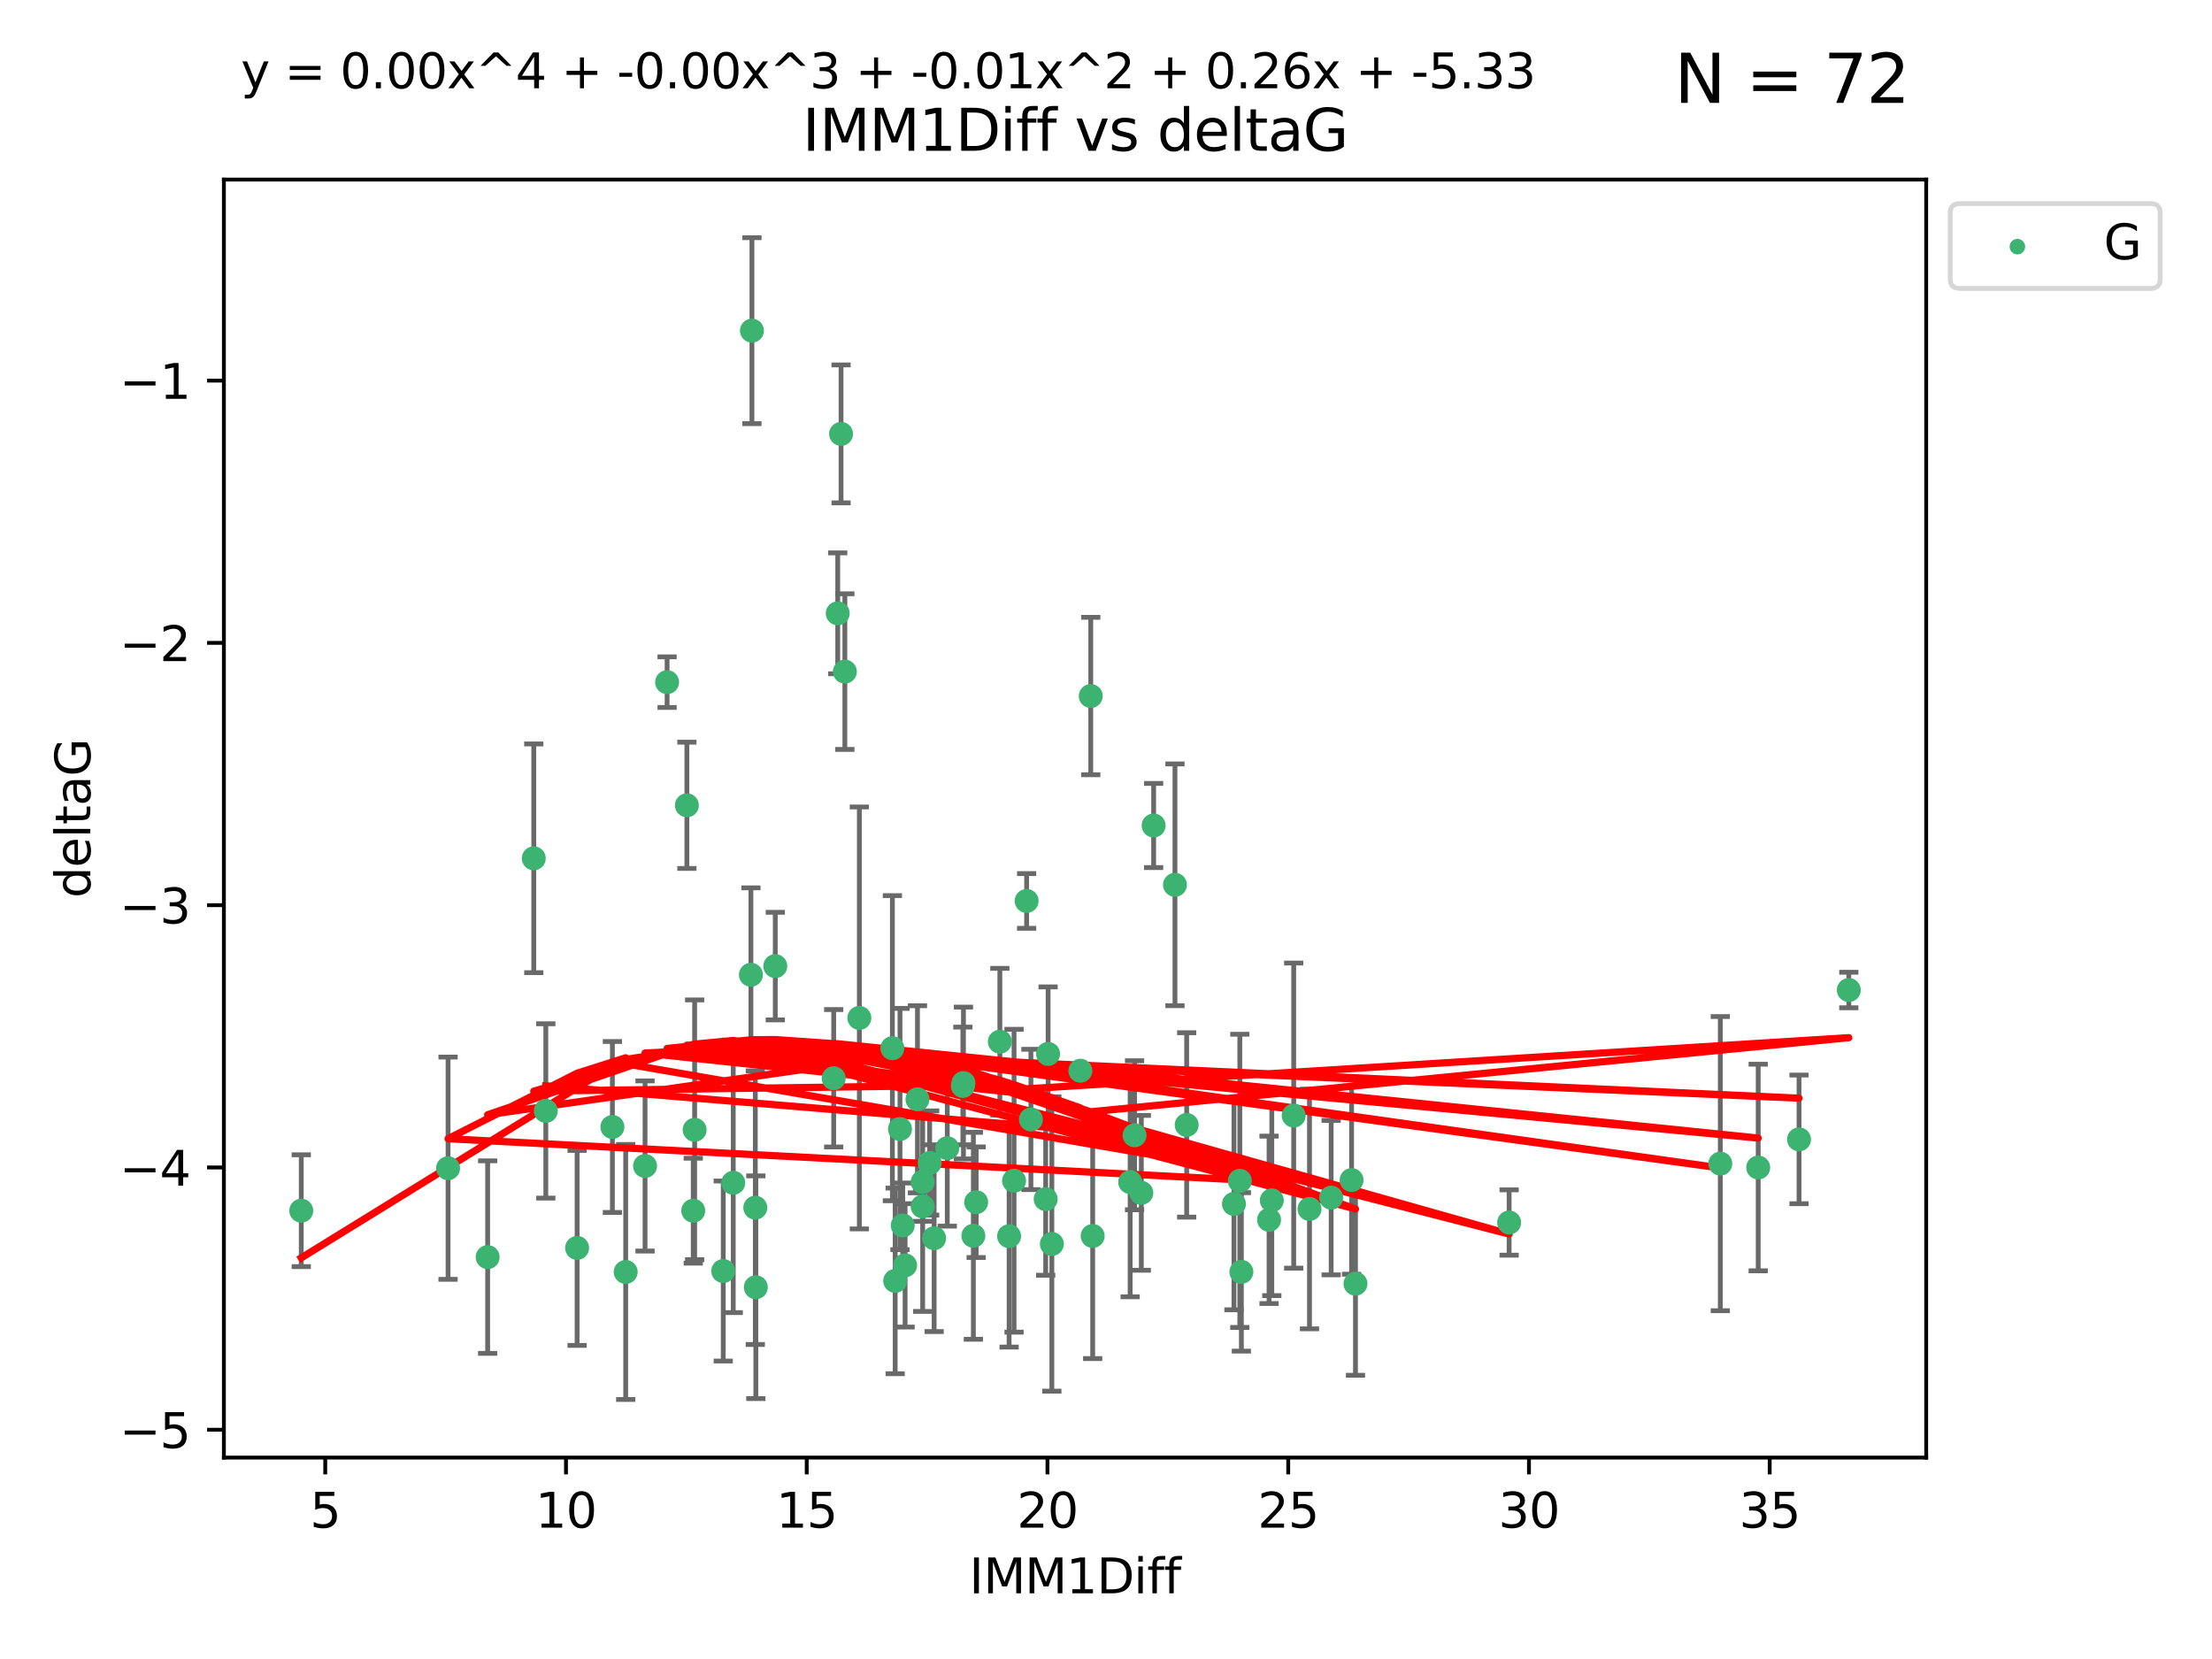 <?xml version="1.0" encoding="utf-8" standalone="no"?>
<!DOCTYPE svg PUBLIC "-//W3C//DTD SVG 1.1//EN"
  "http://www.w3.org/Graphics/SVG/1.1/DTD/svg11.dtd">
<svg xmlns:xlink="http://www.w3.org/1999/xlink" width="460.8pt" height="345.6pt" viewBox="0 0 460.8 345.6" xmlns="http://www.w3.org/2000/svg" version="1.1">
 <defs>
  <style type="text/css">*{stroke-linejoin: round; stroke-linecap: butt}</style>
 </defs>
 <g id="figure_1">
  <g id="patch_1">
   <path d="M 0 345.6 
L 460.8 345.6 
L 460.8 0 
L 0 0 
z
" style="fill: #ffffff"/>
  </g>
  <g id="axes_1">
   <g id="patch_2">
    <path d="M 46.64 303.64 
L 401.26 303.64 
L 401.26 37.411 
L 46.64 37.411 
z
" style="fill: #ffffff"/>
   </g>
   <g id="PathCollection_1">
    <defs>
     <path id="m746f08d481" d="M 0 1.118 
C 0.297 1.118 0.581 1 0.791 0.791 
C 1 0.581 1.118 0.297 1.118 0 
C 1.118 -0.297 1 -0.581 0.791 -0.791 
C 0.581 -1 0.297 -1.118 0 -1.118 
C -0.297 -1.118 -0.581 -1 -0.791 -0.791 
C -1 -0.581 -1.118 -0.297 -1.118 0 
C -1.118 0.297 -1 0.581 -0.791 0.791 
C -0.581 1 -0.297 1.118 0 1.118 
z
" style="stroke: #3cb371"/>
    </defs>
    <g clip-path="url(#pc561f21a01)">
     <use xlink:href="#m746f08d481" x="62.759" y="252.211" style="fill: #3cb371; stroke: #3cb371"/>
     <use xlink:href="#m746f08d481" x="130.343" y="264.972" style="fill: #3cb371; stroke: #3cb371"/>
     <use xlink:href="#m746f08d481" x="120.222" y="259.965" style="fill: #3cb371; stroke: #3cb371"/>
     <use xlink:href="#m746f08d481" x="93.341" y="243.357" style="fill: #3cb371; stroke: #3cb371"/>
     <use xlink:href="#m746f08d481" x="264.939" y="250.055" style="fill: #3cb371; stroke: #3cb371"/>
     <use xlink:href="#m746f08d481" x="157.344" y="251.583" style="fill: #3cb371; stroke: #3cb371"/>
     <use xlink:href="#m746f08d481" x="219.12" y="259.141" style="fill: #3cb371; stroke: #3cb371"/>
     <use xlink:href="#m746f08d481" x="144.415" y="252.211" style="fill: #3cb371; stroke: #3cb371"/>
     <use xlink:href="#m746f08d481" x="101.586" y="261.878" style="fill: #3cb371; stroke: #3cb371"/>
     <use xlink:href="#m746f08d481" x="188.548" y="263.595" style="fill: #3cb371; stroke: #3cb371"/>
     <use xlink:href="#m746f08d481" x="281.559" y="245.836" style="fill: #3cb371; stroke: #3cb371"/>
     <use xlink:href="#m746f08d481" x="150.664" y="264.776" style="fill: #3cb371; stroke: #3cb371"/>
     <use xlink:href="#m746f08d481" x="202.771" y="257.437" style="fill: #3cb371; stroke: #3cb371"/>
     <use xlink:href="#m746f08d481" x="186.482" y="266.835" style="fill: #3cb371; stroke: #3cb371"/>
     <use xlink:href="#m746f08d481" x="269.502" y="232.401" style="fill: #3cb371; stroke: #3cb371"/>
     <use xlink:href="#m746f08d481" x="236.352" y="236.494" style="fill: #3cb371; stroke: #3cb371"/>
     <use xlink:href="#m746f08d481" x="258.278" y="245.992" style="fill: #3cb371; stroke: #3cb371"/>
     <use xlink:href="#m746f08d481" x="203.353" y="250.441" style="fill: #3cb371; stroke: #3cb371"/>
     <use xlink:href="#m746f08d481" x="227.626" y="257.476" style="fill: #3cb371; stroke: #3cb371"/>
     <use xlink:href="#m746f08d481" x="277.306" y="249.492" style="fill: #3cb371; stroke: #3cb371"/>
     <use xlink:href="#m746f08d481" x="272.792" y="251.854" style="fill: #3cb371; stroke: #3cb371"/>
     <use xlink:href="#m746f08d481" x="264.367" y="254.111" style="fill: #3cb371; stroke: #3cb371"/>
     <use xlink:href="#m746f08d481" x="244.768" y="184.322" style="fill: #3cb371; stroke: #3cb371"/>
     <use xlink:href="#m746f08d481" x="187.485" y="235.195" style="fill: #3cb371; stroke: #3cb371"/>
     <use xlink:href="#m746f08d481" x="210.214" y="257.518" style="fill: #3cb371; stroke: #3cb371"/>
     <use xlink:href="#m746f08d481" x="192.209" y="246.229" style="fill: #3cb371; stroke: #3cb371"/>
     <use xlink:href="#m746f08d481" x="173.673" y="224.622" style="fill: #3cb371; stroke: #3cb371"/>
     <use xlink:href="#m746f08d481" x="188.057" y="255.28" style="fill: #3cb371; stroke: #3cb371"/>
     <use xlink:href="#m746f08d481" x="237.757" y="248.489" style="fill: #3cb371; stroke: #3cb371"/>
     <use xlink:href="#m746f08d481" x="194.597" y="257.942" style="fill: #3cb371; stroke: #3cb371"/>
     <use xlink:href="#m746f08d481" x="214.757" y="233.204" style="fill: #3cb371; stroke: #3cb371"/>
     <use xlink:href="#m746f08d481" x="138.969" y="142.106" style="fill: #3cb371; stroke: #3cb371"/>
     <use xlink:href="#m746f08d481" x="156.642" y="68.883" style="fill: #3cb371; stroke: #3cb371"/>
     <use xlink:href="#m746f08d481" x="314.378" y="254.674" style="fill: #3cb371; stroke: #3cb371"/>
     <use xlink:href="#m746f08d481" x="235.43" y="246.241" style="fill: #3cb371; stroke: #3cb371"/>
     <use xlink:href="#m746f08d481" x="282.371" y="267.416" style="fill: #3cb371; stroke: #3cb371"/>
     <use xlink:href="#m746f08d481" x="258.599" y="264.956" style="fill: #3cb371; stroke: #3cb371"/>
     <use xlink:href="#m746f08d481" x="127.574" y="234.768" style="fill: #3cb371; stroke: #3cb371"/>
     <use xlink:href="#m746f08d481" x="156.431" y="203.065" style="fill: #3cb371; stroke: #3cb371"/>
     <use xlink:href="#m746f08d481" x="161.507" y="201.259" style="fill: #3cb371; stroke: #3cb371"/>
     <use xlink:href="#m746f08d481" x="175.208" y="90.388" style="fill: #3cb371; stroke: #3cb371"/>
     <use xlink:href="#m746f08d481" x="358.37" y="242.405" style="fill: #3cb371; stroke: #3cb371"/>
     <use xlink:href="#m746f08d481" x="192.209" y="251.32" style="fill: #3cb371; stroke: #3cb371"/>
     <use xlink:href="#m746f08d481" x="197.335" y="239.192" style="fill: #3cb371; stroke: #3cb371"/>
     <use xlink:href="#m746f08d481" x="257.055" y="250.798" style="fill: #3cb371; stroke: #3cb371"/>
     <use xlink:href="#m746f08d481" x="157.455" y="268.158" style="fill: #3cb371; stroke: #3cb371"/>
     <use xlink:href="#m746f08d481" x="191.126" y="229.002" style="fill: #3cb371; stroke: #3cb371"/>
     <use xlink:href="#m746f08d481" x="374.77" y="237.354" style="fill: #3cb371; stroke: #3cb371"/>
     <use xlink:href="#m746f08d481" x="193.664" y="242.268" style="fill: #3cb371; stroke: #3cb371"/>
     <use xlink:href="#m746f08d481" x="366.264" y="243.213" style="fill: #3cb371; stroke: #3cb371"/>
     <use xlink:href="#m746f08d481" x="174.516" y="127.765" style="fill: #3cb371; stroke: #3cb371"/>
     <use xlink:href="#m746f08d481" x="134.375" y="242.893" style="fill: #3cb371; stroke: #3cb371"/>
     <use xlink:href="#m746f08d481" x="218.338" y="219.551" style="fill: #3cb371; stroke: #3cb371"/>
     <use xlink:href="#m746f08d481" x="200.585" y="226.223" style="fill: #3cb371; stroke: #3cb371"/>
     <use xlink:href="#m746f08d481" x="143.091" y="167.759" style="fill: #3cb371; stroke: #3cb371"/>
     <use xlink:href="#m746f08d481" x="179.02" y="212.053" style="fill: #3cb371; stroke: #3cb371"/>
     <use xlink:href="#m746f08d481" x="217.837" y="249.8" style="fill: #3cb371; stroke: #3cb371"/>
     <use xlink:href="#m746f08d481" x="176" y="139.907" style="fill: #3cb371; stroke: #3cb371"/>
     <use xlink:href="#m746f08d481" x="227.225" y="144.995" style="fill: #3cb371; stroke: #3cb371"/>
     <use xlink:href="#m746f08d481" x="385.141" y="206.24" style="fill: #3cb371; stroke: #3cb371"/>
     <use xlink:href="#m746f08d481" x="213.865" y="187.683" style="fill: #3cb371; stroke: #3cb371"/>
     <use xlink:href="#m746f08d481" x="247.205" y="234.344" style="fill: #3cb371; stroke: #3cb371"/>
     <use xlink:href="#m746f08d481" x="185.9" y="218.355" style="fill: #3cb371; stroke: #3cb371"/>
     <use xlink:href="#m746f08d481" x="208.288" y="217.003" style="fill: #3cb371; stroke: #3cb371"/>
     <use xlink:href="#m746f08d481" x="225.058" y="223.052" style="fill: #3cb371; stroke: #3cb371"/>
     <use xlink:href="#m746f08d481" x="211.247" y="245.969" style="fill: #3cb371; stroke: #3cb371"/>
     <use xlink:href="#m746f08d481" x="111.195" y="178.803" style="fill: #3cb371; stroke: #3cb371"/>
     <use xlink:href="#m746f08d481" x="144.706" y="235.362" style="fill: #3cb371; stroke: #3cb371"/>
     <use xlink:href="#m746f08d481" x="152.75" y="246.397" style="fill: #3cb371; stroke: #3cb371"/>
     <use xlink:href="#m746f08d481" x="200.705" y="225.616" style="fill: #3cb371; stroke: #3cb371"/>
     <use xlink:href="#m746f08d481" x="240.324" y="171.969" style="fill: #3cb371; stroke: #3cb371"/>
     <use xlink:href="#m746f08d481" x="113.703" y="231.428" style="fill: #3cb371; stroke: #3cb371"/>
    </g>
   </g>
   <g id="matplotlib.axis_1">
    <g id="xtick_1">
     <g id="line2d_1">
      <defs>
       <path id="m180a9d7363" d="M 0 0 
L 0 3.5 
" style="stroke: #000000; stroke-width: 0.8"/>
      </defs>
      <g>
       <use xlink:href="#m180a9d7363" x="67.754" y="303.64" style="stroke: #000000; stroke-width: 0.8"/>
      </g>
     </g>
     <g id="text_1">
      <!-- 5 -->
      <g transform="translate(64.573 318.238)scale(0.1 -0.1)">
       <defs>
        <path id="DejaVuSans-35" d="M 691 4666 
L 3169 4666 
L 3169 4134 
L 1269 4134 
L 1269 2991 
Q 1406 3038 1543 3061 
Q 1681 3084 1819 3084 
Q 2600 3084 3056 2656 
Q 3513 2228 3513 1497 
Q 3513 744 3044 326 
Q 2575 -91 1722 -91 
Q 1428 -91 1123 -41 
Q 819 9 494 109 
L 494 744 
Q 775 591 1075 516 
Q 1375 441 1709 441 
Q 2250 441 2565 725 
Q 2881 1009 2881 1497 
Q 2881 1984 2565 2268 
Q 2250 2553 1709 2553 
Q 1456 2553 1204 2497 
Q 953 2441 691 2322 
L 691 4666 
z
" transform="scale(0.016)"/>
       </defs>
       <use xlink:href="#DejaVuSans-35"/>
      </g>
     </g>
    </g>
    <g id="xtick_2">
     <g id="line2d_2">
      <g>
       <use xlink:href="#m180a9d7363" x="117.905" y="303.64" style="stroke: #000000; stroke-width: 0.8"/>
      </g>
     </g>
     <g id="text_2">
      <!-- 10 -->
      <g transform="translate(111.543 318.238)scale(0.1 -0.1)">
       <defs>
        <path id="DejaVuSans-31" d="M 794 531 
L 1825 531 
L 1825 4091 
L 703 3866 
L 703 4441 
L 1819 4666 
L 2450 4666 
L 2450 531 
L 3481 531 
L 3481 0 
L 794 0 
L 794 531 
z
" transform="scale(0.016)"/>
        <path id="DejaVuSans-30" d="M 2034 4250 
Q 1547 4250 1301 3770 
Q 1056 3291 1056 2328 
Q 1056 1369 1301 889 
Q 1547 409 2034 409 
Q 2525 409 2770 889 
Q 3016 1369 3016 2328 
Q 3016 3291 2770 3770 
Q 2525 4250 2034 4250 
z
M 2034 4750 
Q 2819 4750 3233 4129 
Q 3647 3509 3647 2328 
Q 3647 1150 3233 529 
Q 2819 -91 2034 -91 
Q 1250 -91 836 529 
Q 422 1150 422 2328 
Q 422 3509 836 4129 
Q 1250 4750 2034 4750 
z
" transform="scale(0.016)"/>
       </defs>
       <use xlink:href="#DejaVuSans-31"/>
       <use xlink:href="#DejaVuSans-30" x="63.623"/>
      </g>
     </g>
    </g>
    <g id="xtick_3">
     <g id="line2d_3">
      <g>
       <use xlink:href="#m180a9d7363" x="168.057" y="303.64" style="stroke: #000000; stroke-width: 0.8"/>
      </g>
     </g>
     <g id="text_3">
      <!-- 15 -->
      <g transform="translate(161.694 318.238)scale(0.1 -0.1)">
       <use xlink:href="#DejaVuSans-31"/>
       <use xlink:href="#DejaVuSans-35" x="63.623"/>
      </g>
     </g>
    </g>
    <g id="xtick_4">
     <g id="line2d_4">
      <g>
       <use xlink:href="#m180a9d7363" x="218.208" y="303.64" style="stroke: #000000; stroke-width: 0.8"/>
      </g>
     </g>
     <g id="text_4">
      <!-- 20 -->
      <g transform="translate(211.845 318.238)scale(0.1 -0.1)">
       <defs>
        <path id="DejaVuSans-32" d="M 1228 531 
L 3431 531 
L 3431 0 
L 469 0 
L 469 531 
Q 828 903 1448 1529 
Q 2069 2156 2228 2338 
Q 2531 2678 2651 2914 
Q 2772 3150 2772 3378 
Q 2772 3750 2511 3984 
Q 2250 4219 1831 4219 
Q 1534 4219 1204 4116 
Q 875 4013 500 3803 
L 500 4441 
Q 881 4594 1212 4672 
Q 1544 4750 1819 4750 
Q 2544 4750 2975 4387 
Q 3406 4025 3406 3419 
Q 3406 3131 3298 2873 
Q 3191 2616 2906 2266 
Q 2828 2175 2409 1742 
Q 1991 1309 1228 531 
z
" transform="scale(0.016)"/>
       </defs>
       <use xlink:href="#DejaVuSans-32"/>
       <use xlink:href="#DejaVuSans-30" x="63.623"/>
      </g>
     </g>
    </g>
    <g id="xtick_5">
     <g id="line2d_5">
      <g>
       <use xlink:href="#m180a9d7363" x="268.359" y="303.64" style="stroke: #000000; stroke-width: 0.8"/>
      </g>
     </g>
     <g id="text_5">
      <!-- 25 -->
      <g transform="translate(261.996 318.238)scale(0.1 -0.1)">
       <use xlink:href="#DejaVuSans-32"/>
       <use xlink:href="#DejaVuSans-35" x="63.623"/>
      </g>
     </g>
    </g>
    <g id="xtick_6">
     <g id="line2d_6">
      <g>
       <use xlink:href="#m180a9d7363" x="318.51" y="303.64" style="stroke: #000000; stroke-width: 0.8"/>
      </g>
     </g>
     <g id="text_6">
      <!-- 30 -->
      <g transform="translate(312.148 318.238)scale(0.1 -0.1)">
       <defs>
        <path id="DejaVuSans-33" d="M 2597 2516 
Q 3050 2419 3304 2112 
Q 3559 1806 3559 1356 
Q 3559 666 3084 287 
Q 2609 -91 1734 -91 
Q 1441 -91 1130 -33 
Q 819 25 488 141 
L 488 750 
Q 750 597 1062 519 
Q 1375 441 1716 441 
Q 2309 441 2620 675 
Q 2931 909 2931 1356 
Q 2931 1769 2642 2001 
Q 2353 2234 1838 2234 
L 1294 2234 
L 1294 2753 
L 1863 2753 
Q 2328 2753 2575 2939 
Q 2822 3125 2822 3475 
Q 2822 3834 2567 4026 
Q 2313 4219 1838 4219 
Q 1578 4219 1281 4162 
Q 984 4106 628 3988 
L 628 4550 
Q 988 4650 1302 4700 
Q 1616 4750 1894 4750 
Q 2613 4750 3031 4423 
Q 3450 4097 3450 3541 
Q 3450 3153 3228 2886 
Q 3006 2619 2597 2516 
z
" transform="scale(0.016)"/>
       </defs>
       <use xlink:href="#DejaVuSans-33"/>
       <use xlink:href="#DejaVuSans-30" x="63.623"/>
      </g>
     </g>
    </g>
    <g id="xtick_7">
     <g id="line2d_7">
      <g>
       <use xlink:href="#m180a9d7363" x="368.661" y="303.64" style="stroke: #000000; stroke-width: 0.8"/>
      </g>
     </g>
     <g id="text_7">
      <!-- 35 -->
      <g transform="translate(362.299 318.238)scale(0.1 -0.1)">
       <use xlink:href="#DejaVuSans-33"/>
       <use xlink:href="#DejaVuSans-35" x="63.623"/>
      </g>
     </g>
    </g>
    <g id="text_8">
     <!-- IMM1Diff -->
     <g transform="translate(201.906 331.917)scale(0.1 -0.1)">
      <defs>
       <path id="DejaVuSans-49" d="M 628 4666 
L 1259 4666 
L 1259 0 
L 628 0 
L 628 4666 
z
" transform="scale(0.016)"/>
       <path id="DejaVuSans-4d" d="M 628 4666 
L 1569 4666 
L 2759 1491 
L 3956 4666 
L 4897 4666 
L 4897 0 
L 4281 0 
L 4281 4097 
L 3078 897 
L 2444 897 
L 1241 4097 
L 1241 0 
L 628 0 
L 628 4666 
z
" transform="scale(0.016)"/>
       <path id="DejaVuSans-44" d="M 1259 4147 
L 1259 519 
L 2022 519 
Q 2988 519 3436 956 
Q 3884 1394 3884 2338 
Q 3884 3275 3436 3711 
Q 2988 4147 2022 4147 
L 1259 4147 
z
M 628 4666 
L 1925 4666 
Q 3281 4666 3915 4102 
Q 4550 3538 4550 2338 
Q 4550 1131 3912 565 
Q 3275 0 1925 0 
L 628 0 
L 628 4666 
z
" transform="scale(0.016)"/>
       <path id="DejaVuSans-69" d="M 603 3500 
L 1178 3500 
L 1178 0 
L 603 0 
L 603 3500 
z
M 603 4863 
L 1178 4863 
L 1178 4134 
L 603 4134 
L 603 4863 
z
" transform="scale(0.016)"/>
       <path id="DejaVuSans-66" d="M 2375 4863 
L 2375 4384 
L 1825 4384 
Q 1516 4384 1395 4259 
Q 1275 4134 1275 3809 
L 1275 3500 
L 2222 3500 
L 2222 3053 
L 1275 3053 
L 1275 0 
L 697 0 
L 697 3053 
L 147 3053 
L 147 3500 
L 697 3500 
L 697 3744 
Q 697 4328 969 4595 
Q 1241 4863 1831 4863 
L 2375 4863 
z
" transform="scale(0.016)"/>
      </defs>
      <use xlink:href="#DejaVuSans-49"/>
      <use xlink:href="#DejaVuSans-4d" x="29.492"/>
      <use xlink:href="#DejaVuSans-4d" x="115.771"/>
      <use xlink:href="#DejaVuSans-31" x="202.051"/>
      <use xlink:href="#DejaVuSans-44" x="265.674"/>
      <use xlink:href="#DejaVuSans-69" x="342.676"/>
      <use xlink:href="#DejaVuSans-66" x="370.459"/>
      <use xlink:href="#DejaVuSans-66" x="405.664"/>
     </g>
    </g>
   </g>
   <g id="matplotlib.axis_2">
    <g id="ytick_1">
     <g id="line2d_8">
      <defs>
       <path id="m0431913f9c" d="M 0 0 
L -3.5 0 
" style="stroke: #000000; stroke-width: 0.8"/>
      </defs>
      <g>
       <use xlink:href="#m0431913f9c" x="46.64" y="297.844" style="stroke: #000000; stroke-width: 0.8"/>
      </g>
     </g>
     <g id="text_9">
      <!-- −5 -->
      <g transform="translate(24.898 301.643)scale(0.1 -0.1)">
       <defs>
        <path id="DejaVuSans-2212" d="M 678 2272 
L 4684 2272 
L 4684 1741 
L 678 1741 
L 678 2272 
z
" transform="scale(0.016)"/>
       </defs>
       <use xlink:href="#DejaVuSans-2212"/>
       <use xlink:href="#DejaVuSans-35" x="83.789"/>
      </g>
     </g>
    </g>
    <g id="ytick_2">
     <g id="line2d_9">
      <g>
       <use xlink:href="#m0431913f9c" x="46.64" y="243.204" style="stroke: #000000; stroke-width: 0.8"/>
      </g>
     </g>
     <g id="text_10">
      <!-- −4 -->
      <g transform="translate(24.898 247.003)scale(0.1 -0.1)">
       <defs>
        <path id="DejaVuSans-34" d="M 2419 4116 
L 825 1625 
L 2419 1625 
L 2419 4116 
z
M 2253 4666 
L 3047 4666 
L 3047 1625 
L 3713 1625 
L 3713 1100 
L 3047 1100 
L 3047 0 
L 2419 0 
L 2419 1100 
L 313 1100 
L 313 1709 
L 2253 4666 
z
" transform="scale(0.016)"/>
       </defs>
       <use xlink:href="#DejaVuSans-2212"/>
       <use xlink:href="#DejaVuSans-34" x="83.789"/>
      </g>
     </g>
    </g>
    <g id="ytick_3">
     <g id="line2d_10">
      <g>
       <use xlink:href="#m0431913f9c" x="46.64" y="188.564" style="stroke: #000000; stroke-width: 0.8"/>
      </g>
     </g>
     <g id="text_11">
      <!-- −3 -->
      <g transform="translate(24.898 192.364)scale(0.1 -0.1)">
       <use xlink:href="#DejaVuSans-2212"/>
       <use xlink:href="#DejaVuSans-33" x="83.789"/>
      </g>
     </g>
    </g>
    <g id="ytick_4">
     <g id="line2d_11">
      <g>
       <use xlink:href="#m0431913f9c" x="46.64" y="133.924" style="stroke: #000000; stroke-width: 0.8"/>
      </g>
     </g>
     <g id="text_12">
      <!-- −2 -->
      <g transform="translate(24.898 137.724)scale(0.1 -0.1)">
       <use xlink:href="#DejaVuSans-2212"/>
       <use xlink:href="#DejaVuSans-32" x="83.789"/>
      </g>
     </g>
    </g>
    <g id="ytick_5">
     <g id="line2d_12">
      <g>
       <use xlink:href="#m0431913f9c" x="46.64" y="79.284" style="stroke: #000000; stroke-width: 0.8"/>
      </g>
     </g>
     <g id="text_13">
      <!-- −1 -->
      <g transform="translate(24.898 83.084)scale(0.1 -0.1)">
       <use xlink:href="#DejaVuSans-2212"/>
       <use xlink:href="#DejaVuSans-31" x="83.789"/>
      </g>
     </g>
    </g>
    <g id="text_14">
     <!-- deltaG -->
     <g transform="translate(18.818 187.064)rotate(-90)scale(0.1 -0.1)">
      <defs>
       <path id="DejaVuSans-64" d="M 2906 2969 
L 2906 4863 
L 3481 4863 
L 3481 0 
L 2906 0 
L 2906 525 
Q 2725 213 2448 61 
Q 2172 -91 1784 -91 
Q 1150 -91 751 415 
Q 353 922 353 1747 
Q 353 2572 751 3078 
Q 1150 3584 1784 3584 
Q 2172 3584 2448 3432 
Q 2725 3281 2906 2969 
z
M 947 1747 
Q 947 1113 1208 752 
Q 1469 391 1925 391 
Q 2381 391 2643 752 
Q 2906 1113 2906 1747 
Q 2906 2381 2643 2742 
Q 2381 3103 1925 3103 
Q 1469 3103 1208 2742 
Q 947 2381 947 1747 
z
" transform="scale(0.016)"/>
       <path id="DejaVuSans-65" d="M 3597 1894 
L 3597 1613 
L 953 1613 
Q 991 1019 1311 708 
Q 1631 397 2203 397 
Q 2534 397 2845 478 
Q 3156 559 3463 722 
L 3463 178 
Q 3153 47 2828 -22 
Q 2503 -91 2169 -91 
Q 1331 -91 842 396 
Q 353 884 353 1716 
Q 353 2575 817 3079 
Q 1281 3584 2069 3584 
Q 2775 3584 3186 3129 
Q 3597 2675 3597 1894 
z
M 3022 2063 
Q 3016 2534 2758 2815 
Q 2500 3097 2075 3097 
Q 1594 3097 1305 2825 
Q 1016 2553 972 2059 
L 3022 2063 
z
" transform="scale(0.016)"/>
       <path id="DejaVuSans-6c" d="M 603 4863 
L 1178 4863 
L 1178 0 
L 603 0 
L 603 4863 
z
" transform="scale(0.016)"/>
       <path id="DejaVuSans-74" d="M 1172 4494 
L 1172 3500 
L 2356 3500 
L 2356 3053 
L 1172 3053 
L 1172 1153 
Q 1172 725 1289 603 
Q 1406 481 1766 481 
L 2356 481 
L 2356 0 
L 1766 0 
Q 1100 0 847 248 
Q 594 497 594 1153 
L 594 3053 
L 172 3053 
L 172 3500 
L 594 3500 
L 594 4494 
L 1172 4494 
z
" transform="scale(0.016)"/>
       <path id="DejaVuSans-61" d="M 2194 1759 
Q 1497 1759 1228 1600 
Q 959 1441 959 1056 
Q 959 750 1161 570 
Q 1363 391 1709 391 
Q 2188 391 2477 730 
Q 2766 1069 2766 1631 
L 2766 1759 
L 2194 1759 
z
M 3341 1997 
L 3341 0 
L 2766 0 
L 2766 531 
Q 2569 213 2275 61 
Q 1981 -91 1556 -91 
Q 1019 -91 701 211 
Q 384 513 384 1019 
Q 384 1609 779 1909 
Q 1175 2209 1959 2209 
L 2766 2209 
L 2766 2266 
Q 2766 2663 2505 2880 
Q 2244 3097 1772 3097 
Q 1472 3097 1187 3025 
Q 903 2953 641 2809 
L 641 3341 
Q 956 3463 1253 3523 
Q 1550 3584 1831 3584 
Q 2591 3584 2966 3190 
Q 3341 2797 3341 1997 
z
" transform="scale(0.016)"/>
       <path id="DejaVuSans-47" d="M 3809 666 
L 3809 1919 
L 2778 1919 
L 2778 2438 
L 4434 2438 
L 4434 434 
Q 4069 175 3628 42 
Q 3188 -91 2688 -91 
Q 1594 -91 976 548 
Q 359 1188 359 2328 
Q 359 3472 976 4111 
Q 1594 4750 2688 4750 
Q 3144 4750 3555 4637 
Q 3966 4525 4313 4306 
L 4313 3634 
Q 3963 3931 3569 4081 
Q 3175 4231 2741 4231 
Q 1884 4231 1454 3753 
Q 1025 3275 1025 2328 
Q 1025 1384 1454 906 
Q 1884 428 2741 428 
Q 3075 428 3337 486 
Q 3600 544 3809 666 
z
" transform="scale(0.016)"/>
      </defs>
      <use xlink:href="#DejaVuSans-64"/>
      <use xlink:href="#DejaVuSans-65" x="63.477"/>
      <use xlink:href="#DejaVuSans-6c" x="125"/>
      <use xlink:href="#DejaVuSans-74" x="152.783"/>
      <use xlink:href="#DejaVuSans-61" x="191.992"/>
      <use xlink:href="#DejaVuSans-47" x="253.271"/>
     </g>
    </g>
   </g>
   <g id="LineCollection_1">
    <path d="M 62.759 263.861 
L 62.759 240.561 
" clip-path="url(#pc561f21a01)" style="fill: none; stroke: #696969"/>
    <path d="M 130.343 291.539 
L 130.343 238.405 
" clip-path="url(#pc561f21a01)" style="fill: none; stroke: #696969"/>
    <path d="M 120.222 280.272 
L 120.222 239.658 
" clip-path="url(#pc561f21a01)" style="fill: none; stroke: #696969"/>
    <path d="M 93.341 266.51 
L 93.341 220.204 
" clip-path="url(#pc561f21a01)" style="fill: none; stroke: #696969"/>
    <path d="M 264.939 269.901 
L 264.939 230.209 
" clip-path="url(#pc561f21a01)" style="fill: none; stroke: #696969"/>
    <path d="M 157.344 280.082 
L 157.344 223.084 
" clip-path="url(#pc561f21a01)" style="fill: none; stroke: #696969"/>
    <path d="M 219.12 289.801 
L 219.12 228.482 
" clip-path="url(#pc561f21a01)" style="fill: none; stroke: #696969"/>
    <path d="M 144.415 263.143 
L 144.415 241.28 
" clip-path="url(#pc561f21a01)" style="fill: none; stroke: #696969"/>
    <path d="M 101.586 281.932 
L 101.586 241.825 
" clip-path="url(#pc561f21a01)" style="fill: none; stroke: #696969"/>
    <path d="M 188.548 276.447 
L 188.548 250.742 
" clip-path="url(#pc561f21a01)" style="fill: none; stroke: #696969"/>
    <path d="M 281.559 265.441 
L 281.559 226.232 
" clip-path="url(#pc561f21a01)" style="fill: none; stroke: #696969"/>
    <path d="M 150.664 283.526 
L 150.664 246.025 
" clip-path="url(#pc561f21a01)" style="fill: none; stroke: #696969"/>
    <path d="M 202.771 278.993 
L 202.771 235.88 
" clip-path="url(#pc561f21a01)" style="fill: none; stroke: #696969"/>
    <path d="M 186.482 286.172 
L 186.482 247.499 
" clip-path="url(#pc561f21a01)" style="fill: none; stroke: #696969"/>
    <path d="M 269.502 264.182 
L 269.502 200.62 
" clip-path="url(#pc561f21a01)" style="fill: none; stroke: #696969"/>
    <path d="M 236.352 252.013 
L 236.352 220.976 
" clip-path="url(#pc561f21a01)" style="fill: none; stroke: #696969"/>
    <path d="M 258.278 276.528 
L 258.278 215.456 
" clip-path="url(#pc561f21a01)" style="fill: none; stroke: #696969"/>
    <path d="M 203.353 261.962 
L 203.353 238.92 
" clip-path="url(#pc561f21a01)" style="fill: none; stroke: #696969"/>
    <path d="M 227.626 283.018 
L 227.626 231.934 
" clip-path="url(#pc561f21a01)" style="fill: none; stroke: #696969"/>
    <path d="M 277.306 265.571 
L 277.306 233.414 
" clip-path="url(#pc561f21a01)" style="fill: none; stroke: #696969"/>
    <path d="M 272.792 276.82 
L 272.792 226.888 
" clip-path="url(#pc561f21a01)" style="fill: none; stroke: #696969"/>
    <path d="M 264.367 271.544 
L 264.367 236.678 
" clip-path="url(#pc561f21a01)" style="fill: none; stroke: #696969"/>
    <path d="M 244.768 209.504 
L 244.768 159.14 
" clip-path="url(#pc561f21a01)" style="fill: none; stroke: #696969"/>
    <path d="M 187.485 260.326 
L 187.485 210.065 
" clip-path="url(#pc561f21a01)" style="fill: none; stroke: #696969"/>
    <path d="M 210.214 280.619 
L 210.214 234.417 
" clip-path="url(#pc561f21a01)" style="fill: none; stroke: #696969"/>
    <path d="M 192.209 273.192 
L 192.209 219.267 
" clip-path="url(#pc561f21a01)" style="fill: none; stroke: #696969"/>
    <path d="M 173.673 238.936 
L 173.673 210.308 
" clip-path="url(#pc561f21a01)" style="fill: none; stroke: #696969"/>
    <path d="M 188.057 264.116 
L 188.057 246.445 
" clip-path="url(#pc561f21a01)" style="fill: none; stroke: #696969"/>
    <path d="M 237.757 264.615 
L 237.757 232.363 
" clip-path="url(#pc561f21a01)" style="fill: none; stroke: #696969"/>
    <path d="M 194.597 277.391 
L 194.597 238.493 
" clip-path="url(#pc561f21a01)" style="fill: none; stroke: #696969"/>
    <path d="M 214.757 247.82 
L 214.757 218.588 
" clip-path="url(#pc561f21a01)" style="fill: none; stroke: #696969"/>
    <path d="M 138.969 147.375 
L 138.969 136.837 
" clip-path="url(#pc561f21a01)" style="fill: none; stroke: #696969"/>
    <path d="M 156.642 88.254 
L 156.642 49.513 
" clip-path="url(#pc561f21a01)" style="fill: none; stroke: #696969"/>
    <path d="M 314.378 261.477 
L 314.378 247.87 
" clip-path="url(#pc561f21a01)" style="fill: none; stroke: #696969"/>
    <path d="M 235.43 270.142 
L 235.43 222.34 
" clip-path="url(#pc561f21a01)" style="fill: none; stroke: #696969"/>
    <path d="M 282.371 286.492 
L 282.371 248.339 
" clip-path="url(#pc561f21a01)" style="fill: none; stroke: #696969"/>
    <path d="M 258.599 281.463 
L 258.599 248.45 
" clip-path="url(#pc561f21a01)" style="fill: none; stroke: #696969"/>
    <path d="M 127.574 252.578 
L 127.574 216.959 
" clip-path="url(#pc561f21a01)" style="fill: none; stroke: #696969"/>
    <path d="M 156.431 221.176 
L 156.431 184.954 
" clip-path="url(#pc561f21a01)" style="fill: none; stroke: #696969"/>
    <path d="M 161.507 212.466 
L 161.507 190.051 
" clip-path="url(#pc561f21a01)" style="fill: none; stroke: #696969"/>
    <path d="M 175.208 104.757 
L 175.208 76.018 
" clip-path="url(#pc561f21a01)" style="fill: none; stroke: #696969"/>
    <path d="M 358.37 273.048 
L 358.37 211.762 
" clip-path="url(#pc561f21a01)" style="fill: none; stroke: #696969"/>
    <path d="M 192.209 254.415 
L 192.209 248.226 
" clip-path="url(#pc561f21a01)" style="fill: none; stroke: #696969"/>
    <path d="M 197.335 255.426 
L 197.335 222.957 
" clip-path="url(#pc561f21a01)" style="fill: none; stroke: #696969"/>
    <path d="M 257.055 272.857 
L 257.055 228.74 
" clip-path="url(#pc561f21a01)" style="fill: none; stroke: #696969"/>
    <path d="M 157.455 291.357 
L 157.455 244.958 
" clip-path="url(#pc561f21a01)" style="fill: none; stroke: #696969"/>
    <path d="M 191.126 248.489 
L 191.126 209.516 
" clip-path="url(#pc561f21a01)" style="fill: none; stroke: #696969"/>
    <path d="M 374.77 250.753 
L 374.77 223.954 
" clip-path="url(#pc561f21a01)" style="fill: none; stroke: #696969"/>
    <path d="M 193.664 253.121 
L 193.664 231.414 
" clip-path="url(#pc561f21a01)" style="fill: none; stroke: #696969"/>
    <path d="M 366.264 264.733 
L 366.264 221.693 
" clip-path="url(#pc561f21a01)" style="fill: none; stroke: #696969"/>
    <path d="M 174.516 140.357 
L 174.516 115.174 
" clip-path="url(#pc561f21a01)" style="fill: none; stroke: #696969"/>
    <path d="M 134.375 260.618 
L 134.375 225.168 
" clip-path="url(#pc561f21a01)" style="fill: none; stroke: #696969"/>
    <path d="M 218.338 233.511 
L 218.338 205.59 
" clip-path="url(#pc561f21a01)" style="fill: none; stroke: #696969"/>
    <path d="M 200.585 238.478 
L 200.585 213.969 
" clip-path="url(#pc561f21a01)" style="fill: none; stroke: #696969"/>
    <path d="M 143.091 180.911 
L 143.091 154.608 
" clip-path="url(#pc561f21a01)" style="fill: none; stroke: #696969"/>
    <path d="M 179.02 256.001 
L 179.02 168.105 
" clip-path="url(#pc561f21a01)" style="fill: none; stroke: #696969"/>
    <path d="M 217.837 265.656 
L 217.837 233.944 
" clip-path="url(#pc561f21a01)" style="fill: none; stroke: #696969"/>
    <path d="M 176 156.119 
L 176 123.695 
" clip-path="url(#pc561f21a01)" style="fill: none; stroke: #696969"/>
    <path d="M 227.225 161.393 
L 227.225 128.598 
" clip-path="url(#pc561f21a01)" style="fill: none; stroke: #696969"/>
    <path d="M 385.141 209.94 
L 385.141 202.541 
" clip-path="url(#pc561f21a01)" style="fill: none; stroke: #696969"/>
    <path d="M 213.865 193.382 
L 213.865 181.984 
" clip-path="url(#pc561f21a01)" style="fill: none; stroke: #696969"/>
    <path d="M 247.205 253.55 
L 247.205 215.138 
" clip-path="url(#pc561f21a01)" style="fill: none; stroke: #696969"/>
    <path d="M 185.9 250.134 
L 185.9 186.577 
" clip-path="url(#pc561f21a01)" style="fill: none; stroke: #696969"/>
    <path d="M 208.288 232.281 
L 208.288 201.724 
" clip-path="url(#pc561f21a01)" style="fill: none; stroke: #696969"/>
    <path d="M 225.058 224.416 
L 225.058 221.688 
" clip-path="url(#pc561f21a01)" style="fill: none; stroke: #696969"/>
    <path d="M 211.247 277.514 
L 211.247 214.423 
" clip-path="url(#pc561f21a01)" style="fill: none; stroke: #696969"/>
    <path d="M 111.195 202.627 
L 111.195 154.978 
" clip-path="url(#pc561f21a01)" style="fill: none; stroke: #696969"/>
    <path d="M 144.706 262.421 
L 144.706 208.303 
" clip-path="url(#pc561f21a01)" style="fill: none; stroke: #696969"/>
    <path d="M 152.75 273.437 
L 152.75 219.357 
" clip-path="url(#pc561f21a01)" style="fill: none; stroke: #696969"/>
    <path d="M 200.705 241.429 
L 200.705 209.803 
" clip-path="url(#pc561f21a01)" style="fill: none; stroke: #696969"/>
    <path d="M 240.324 180.734 
L 240.324 163.205 
" clip-path="url(#pc561f21a01)" style="fill: none; stroke: #696969"/>
    <path d="M 113.703 249.586 
L 113.703 213.27 
" clip-path="url(#pc561f21a01)" style="fill: none; stroke: #696969"/>
   </g>
   <g id="line2d_13">
    <defs>
     <path id="m521ec00e11" d="M 2 0 
L -2 -0 
" style="stroke: #696969"/>
    </defs>
    <g clip-path="url(#pc561f21a01)">
     <use xlink:href="#m521ec00e11" x="62.759" y="263.861" style="fill: #696969; stroke: #696969"/>
     <use xlink:href="#m521ec00e11" x="130.343" y="291.539" style="fill: #696969; stroke: #696969"/>
     <use xlink:href="#m521ec00e11" x="120.222" y="280.272" style="fill: #696969; stroke: #696969"/>
     <use xlink:href="#m521ec00e11" x="93.341" y="266.51" style="fill: #696969; stroke: #696969"/>
     <use xlink:href="#m521ec00e11" x="264.939" y="269.901" style="fill: #696969; stroke: #696969"/>
     <use xlink:href="#m521ec00e11" x="157.344" y="280.082" style="fill: #696969; stroke: #696969"/>
     <use xlink:href="#m521ec00e11" x="219.12" y="289.801" style="fill: #696969; stroke: #696969"/>
     <use xlink:href="#m521ec00e11" x="144.415" y="263.143" style="fill: #696969; stroke: #696969"/>
     <use xlink:href="#m521ec00e11" x="101.586" y="281.932" style="fill: #696969; stroke: #696969"/>
     <use xlink:href="#m521ec00e11" x="188.548" y="276.447" style="fill: #696969; stroke: #696969"/>
     <use xlink:href="#m521ec00e11" x="281.559" y="265.441" style="fill: #696969; stroke: #696969"/>
     <use xlink:href="#m521ec00e11" x="150.664" y="283.526" style="fill: #696969; stroke: #696969"/>
     <use xlink:href="#m521ec00e11" x="202.771" y="278.993" style="fill: #696969; stroke: #696969"/>
     <use xlink:href="#m521ec00e11" x="186.482" y="286.172" style="fill: #696969; stroke: #696969"/>
     <use xlink:href="#m521ec00e11" x="269.502" y="264.182" style="fill: #696969; stroke: #696969"/>
     <use xlink:href="#m521ec00e11" x="236.352" y="252.013" style="fill: #696969; stroke: #696969"/>
     <use xlink:href="#m521ec00e11" x="258.278" y="276.528" style="fill: #696969; stroke: #696969"/>
     <use xlink:href="#m521ec00e11" x="203.353" y="261.962" style="fill: #696969; stroke: #696969"/>
     <use xlink:href="#m521ec00e11" x="227.626" y="283.018" style="fill: #696969; stroke: #696969"/>
     <use xlink:href="#m521ec00e11" x="277.306" y="265.571" style="fill: #696969; stroke: #696969"/>
     <use xlink:href="#m521ec00e11" x="272.792" y="276.82" style="fill: #696969; stroke: #696969"/>
     <use xlink:href="#m521ec00e11" x="264.367" y="271.544" style="fill: #696969; stroke: #696969"/>
     <use xlink:href="#m521ec00e11" x="244.768" y="209.504" style="fill: #696969; stroke: #696969"/>
     <use xlink:href="#m521ec00e11" x="187.485" y="260.326" style="fill: #696969; stroke: #696969"/>
     <use xlink:href="#m521ec00e11" x="210.214" y="280.619" style="fill: #696969; stroke: #696969"/>
     <use xlink:href="#m521ec00e11" x="192.209" y="273.192" style="fill: #696969; stroke: #696969"/>
     <use xlink:href="#m521ec00e11" x="173.673" y="238.936" style="fill: #696969; stroke: #696969"/>
     <use xlink:href="#m521ec00e11" x="188.057" y="264.116" style="fill: #696969; stroke: #696969"/>
     <use xlink:href="#m521ec00e11" x="237.757" y="264.615" style="fill: #696969; stroke: #696969"/>
     <use xlink:href="#m521ec00e11" x="194.597" y="277.391" style="fill: #696969; stroke: #696969"/>
     <use xlink:href="#m521ec00e11" x="214.757" y="247.82" style="fill: #696969; stroke: #696969"/>
     <use xlink:href="#m521ec00e11" x="138.969" y="147.375" style="fill: #696969; stroke: #696969"/>
     <use xlink:href="#m521ec00e11" x="156.642" y="88.254" style="fill: #696969; stroke: #696969"/>
     <use xlink:href="#m521ec00e11" x="314.378" y="261.477" style="fill: #696969; stroke: #696969"/>
     <use xlink:href="#m521ec00e11" x="235.43" y="270.142" style="fill: #696969; stroke: #696969"/>
     <use xlink:href="#m521ec00e11" x="282.371" y="286.492" style="fill: #696969; stroke: #696969"/>
     <use xlink:href="#m521ec00e11" x="258.599" y="281.463" style="fill: #696969; stroke: #696969"/>
     <use xlink:href="#m521ec00e11" x="127.574" y="252.578" style="fill: #696969; stroke: #696969"/>
     <use xlink:href="#m521ec00e11" x="156.431" y="221.176" style="fill: #696969; stroke: #696969"/>
     <use xlink:href="#m521ec00e11" x="161.507" y="212.466" style="fill: #696969; stroke: #696969"/>
     <use xlink:href="#m521ec00e11" x="175.208" y="104.757" style="fill: #696969; stroke: #696969"/>
     <use xlink:href="#m521ec00e11" x="358.37" y="273.048" style="fill: #696969; stroke: #696969"/>
     <use xlink:href="#m521ec00e11" x="192.209" y="254.415" style="fill: #696969; stroke: #696969"/>
     <use xlink:href="#m521ec00e11" x="197.335" y="255.426" style="fill: #696969; stroke: #696969"/>
     <use xlink:href="#m521ec00e11" x="257.055" y="272.857" style="fill: #696969; stroke: #696969"/>
     <use xlink:href="#m521ec00e11" x="157.455" y="291.357" style="fill: #696969; stroke: #696969"/>
     <use xlink:href="#m521ec00e11" x="191.126" y="248.489" style="fill: #696969; stroke: #696969"/>
     <use xlink:href="#m521ec00e11" x="374.77" y="250.753" style="fill: #696969; stroke: #696969"/>
     <use xlink:href="#m521ec00e11" x="193.664" y="253.121" style="fill: #696969; stroke: #696969"/>
     <use xlink:href="#m521ec00e11" x="366.264" y="264.733" style="fill: #696969; stroke: #696969"/>
     <use xlink:href="#m521ec00e11" x="174.516" y="140.357" style="fill: #696969; stroke: #696969"/>
     <use xlink:href="#m521ec00e11" x="134.375" y="260.618" style="fill: #696969; stroke: #696969"/>
     <use xlink:href="#m521ec00e11" x="218.338" y="233.511" style="fill: #696969; stroke: #696969"/>
     <use xlink:href="#m521ec00e11" x="200.585" y="238.478" style="fill: #696969; stroke: #696969"/>
     <use xlink:href="#m521ec00e11" x="143.091" y="180.911" style="fill: #696969; stroke: #696969"/>
     <use xlink:href="#m521ec00e11" x="179.02" y="256.001" style="fill: #696969; stroke: #696969"/>
     <use xlink:href="#m521ec00e11" x="217.837" y="265.656" style="fill: #696969; stroke: #696969"/>
     <use xlink:href="#m521ec00e11" x="176" y="156.119" style="fill: #696969; stroke: #696969"/>
     <use xlink:href="#m521ec00e11" x="227.225" y="161.393" style="fill: #696969; stroke: #696969"/>
     <use xlink:href="#m521ec00e11" x="385.141" y="209.94" style="fill: #696969; stroke: #696969"/>
     <use xlink:href="#m521ec00e11" x="213.865" y="193.382" style="fill: #696969; stroke: #696969"/>
     <use xlink:href="#m521ec00e11" x="247.205" y="253.55" style="fill: #696969; stroke: #696969"/>
     <use xlink:href="#m521ec00e11" x="185.9" y="250.134" style="fill: #696969; stroke: #696969"/>
     <use xlink:href="#m521ec00e11" x="208.288" y="232.281" style="fill: #696969; stroke: #696969"/>
     <use xlink:href="#m521ec00e11" x="225.058" y="224.416" style="fill: #696969; stroke: #696969"/>
     <use xlink:href="#m521ec00e11" x="211.247" y="277.514" style="fill: #696969; stroke: #696969"/>
     <use xlink:href="#m521ec00e11" x="111.195" y="202.627" style="fill: #696969; stroke: #696969"/>
     <use xlink:href="#m521ec00e11" x="144.706" y="262.421" style="fill: #696969; stroke: #696969"/>
     <use xlink:href="#m521ec00e11" x="152.75" y="273.437" style="fill: #696969; stroke: #696969"/>
     <use xlink:href="#m521ec00e11" x="200.705" y="241.429" style="fill: #696969; stroke: #696969"/>
     <use xlink:href="#m521ec00e11" x="240.324" y="180.734" style="fill: #696969; stroke: #696969"/>
     <use xlink:href="#m521ec00e11" x="113.703" y="249.586" style="fill: #696969; stroke: #696969"/>
    </g>
   </g>
   <g id="line2d_14">
    <g clip-path="url(#pc561f21a01)">
     <use xlink:href="#m521ec00e11" x="62.759" y="240.561" style="fill: #696969; stroke: #696969"/>
     <use xlink:href="#m521ec00e11" x="130.343" y="238.405" style="fill: #696969; stroke: #696969"/>
     <use xlink:href="#m521ec00e11" x="120.222" y="239.658" style="fill: #696969; stroke: #696969"/>
     <use xlink:href="#m521ec00e11" x="93.341" y="220.204" style="fill: #696969; stroke: #696969"/>
     <use xlink:href="#m521ec00e11" x="264.939" y="230.209" style="fill: #696969; stroke: #696969"/>
     <use xlink:href="#m521ec00e11" x="157.344" y="223.084" style="fill: #696969; stroke: #696969"/>
     <use xlink:href="#m521ec00e11" x="219.12" y="228.482" style="fill: #696969; stroke: #696969"/>
     <use xlink:href="#m521ec00e11" x="144.415" y="241.28" style="fill: #696969; stroke: #696969"/>
     <use xlink:href="#m521ec00e11" x="101.586" y="241.825" style="fill: #696969; stroke: #696969"/>
     <use xlink:href="#m521ec00e11" x="188.548" y="250.742" style="fill: #696969; stroke: #696969"/>
     <use xlink:href="#m521ec00e11" x="281.559" y="226.232" style="fill: #696969; stroke: #696969"/>
     <use xlink:href="#m521ec00e11" x="150.664" y="246.025" style="fill: #696969; stroke: #696969"/>
     <use xlink:href="#m521ec00e11" x="202.771" y="235.88" style="fill: #696969; stroke: #696969"/>
     <use xlink:href="#m521ec00e11" x="186.482" y="247.499" style="fill: #696969; stroke: #696969"/>
     <use xlink:href="#m521ec00e11" x="269.502" y="200.62" style="fill: #696969; stroke: #696969"/>
     <use xlink:href="#m521ec00e11" x="236.352" y="220.976" style="fill: #696969; stroke: #696969"/>
     <use xlink:href="#m521ec00e11" x="258.278" y="215.456" style="fill: #696969; stroke: #696969"/>
     <use xlink:href="#m521ec00e11" x="203.353" y="238.92" style="fill: #696969; stroke: #696969"/>
     <use xlink:href="#m521ec00e11" x="227.626" y="231.934" style="fill: #696969; stroke: #696969"/>
     <use xlink:href="#m521ec00e11" x="277.306" y="233.414" style="fill: #696969; stroke: #696969"/>
     <use xlink:href="#m521ec00e11" x="272.792" y="226.888" style="fill: #696969; stroke: #696969"/>
     <use xlink:href="#m521ec00e11" x="264.367" y="236.678" style="fill: #696969; stroke: #696969"/>
     <use xlink:href="#m521ec00e11" x="244.768" y="159.14" style="fill: #696969; stroke: #696969"/>
     <use xlink:href="#m521ec00e11" x="187.485" y="210.065" style="fill: #696969; stroke: #696969"/>
     <use xlink:href="#m521ec00e11" x="210.214" y="234.417" style="fill: #696969; stroke: #696969"/>
     <use xlink:href="#m521ec00e11" x="192.209" y="219.267" style="fill: #696969; stroke: #696969"/>
     <use xlink:href="#m521ec00e11" x="173.673" y="210.308" style="fill: #696969; stroke: #696969"/>
     <use xlink:href="#m521ec00e11" x="188.057" y="246.445" style="fill: #696969; stroke: #696969"/>
     <use xlink:href="#m521ec00e11" x="237.757" y="232.363" style="fill: #696969; stroke: #696969"/>
     <use xlink:href="#m521ec00e11" x="194.597" y="238.493" style="fill: #696969; stroke: #696969"/>
     <use xlink:href="#m521ec00e11" x="214.757" y="218.588" style="fill: #696969; stroke: #696969"/>
     <use xlink:href="#m521ec00e11" x="138.969" y="136.837" style="fill: #696969; stroke: #696969"/>
     <use xlink:href="#m521ec00e11" x="156.642" y="49.513" style="fill: #696969; stroke: #696969"/>
     <use xlink:href="#m521ec00e11" x="314.378" y="247.87" style="fill: #696969; stroke: #696969"/>
     <use xlink:href="#m521ec00e11" x="235.43" y="222.34" style="fill: #696969; stroke: #696969"/>
     <use xlink:href="#m521ec00e11" x="282.371" y="248.339" style="fill: #696969; stroke: #696969"/>
     <use xlink:href="#m521ec00e11" x="258.599" y="248.45" style="fill: #696969; stroke: #696969"/>
     <use xlink:href="#m521ec00e11" x="127.574" y="216.959" style="fill: #696969; stroke: #696969"/>
     <use xlink:href="#m521ec00e11" x="156.431" y="184.954" style="fill: #696969; stroke: #696969"/>
     <use xlink:href="#m521ec00e11" x="161.507" y="190.051" style="fill: #696969; stroke: #696969"/>
     <use xlink:href="#m521ec00e11" x="175.208" y="76.018" style="fill: #696969; stroke: #696969"/>
     <use xlink:href="#m521ec00e11" x="358.37" y="211.762" style="fill: #696969; stroke: #696969"/>
     <use xlink:href="#m521ec00e11" x="192.209" y="248.226" style="fill: #696969; stroke: #696969"/>
     <use xlink:href="#m521ec00e11" x="197.335" y="222.957" style="fill: #696969; stroke: #696969"/>
     <use xlink:href="#m521ec00e11" x="257.055" y="228.74" style="fill: #696969; stroke: #696969"/>
     <use xlink:href="#m521ec00e11" x="157.455" y="244.958" style="fill: #696969; stroke: #696969"/>
     <use xlink:href="#m521ec00e11" x="191.126" y="209.516" style="fill: #696969; stroke: #696969"/>
     <use xlink:href="#m521ec00e11" x="374.77" y="223.954" style="fill: #696969; stroke: #696969"/>
     <use xlink:href="#m521ec00e11" x="193.664" y="231.414" style="fill: #696969; stroke: #696969"/>
     <use xlink:href="#m521ec00e11" x="366.264" y="221.693" style="fill: #696969; stroke: #696969"/>
     <use xlink:href="#m521ec00e11" x="174.516" y="115.174" style="fill: #696969; stroke: #696969"/>
     <use xlink:href="#m521ec00e11" x="134.375" y="225.168" style="fill: #696969; stroke: #696969"/>
     <use xlink:href="#m521ec00e11" x="218.338" y="205.59" style="fill: #696969; stroke: #696969"/>
     <use xlink:href="#m521ec00e11" x="200.585" y="213.969" style="fill: #696969; stroke: #696969"/>
     <use xlink:href="#m521ec00e11" x="143.091" y="154.608" style="fill: #696969; stroke: #696969"/>
     <use xlink:href="#m521ec00e11" x="179.02" y="168.105" style="fill: #696969; stroke: #696969"/>
     <use xlink:href="#m521ec00e11" x="217.837" y="233.944" style="fill: #696969; stroke: #696969"/>
     <use xlink:href="#m521ec00e11" x="176" y="123.695" style="fill: #696969; stroke: #696969"/>
     <use xlink:href="#m521ec00e11" x="227.225" y="128.598" style="fill: #696969; stroke: #696969"/>
     <use xlink:href="#m521ec00e11" x="385.141" y="202.541" style="fill: #696969; stroke: #696969"/>
     <use xlink:href="#m521ec00e11" x="213.865" y="181.984" style="fill: #696969; stroke: #696969"/>
     <use xlink:href="#m521ec00e11" x="247.205" y="215.138" style="fill: #696969; stroke: #696969"/>
     <use xlink:href="#m521ec00e11" x="185.9" y="186.577" style="fill: #696969; stroke: #696969"/>
     <use xlink:href="#m521ec00e11" x="208.288" y="201.724" style="fill: #696969; stroke: #696969"/>
     <use xlink:href="#m521ec00e11" x="225.058" y="221.688" style="fill: #696969; stroke: #696969"/>
     <use xlink:href="#m521ec00e11" x="211.247" y="214.423" style="fill: #696969; stroke: #696969"/>
     <use xlink:href="#m521ec00e11" x="111.195" y="154.978" style="fill: #696969; stroke: #696969"/>
     <use xlink:href="#m521ec00e11" x="144.706" y="208.303" style="fill: #696969; stroke: #696969"/>
     <use xlink:href="#m521ec00e11" x="152.75" y="219.357" style="fill: #696969; stroke: #696969"/>
     <use xlink:href="#m521ec00e11" x="200.705" y="209.803" style="fill: #696969; stroke: #696969"/>
     <use xlink:href="#m521ec00e11" x="240.324" y="163.205" style="fill: #696969; stroke: #696969"/>
     <use xlink:href="#m521ec00e11" x="113.703" y="213.27" style="fill: #696969; stroke: #696969"/>
    </g>
   </g>
   <g id="line2d_15">
    <path d="M 62.759 262.033 
L 130.343 220.357 
L 120.222 223.572 
L 93.341 237.218 
L 264.939 246.137 
L 157.344 216.568 
L 219.12 228.641 
L 144.415 217.546 
L 101.586 232.228 
L 188.548 219.753 
L 281.559 251.625 
L 150.664 216.888 
L 202.771 223.337 
L 186.482 219.329 
L 269.502 247.757 
L 236.352 235.107 
L 258.278 243.662 
L 203.353 223.506 
L 227.626 231.755 
L 277.306 250.34 
L 272.792 248.878 
L 264.367 245.929 
L 244.768 238.411 
L 187.485 219.532 
L 210.214 225.618 
L 192.209 220.567 
L 173.673 217.338 
L 188.057 219.65 
L 237.757 235.655 
L 194.597 221.14 
L 214.757 227.125 
L 138.969 218.411 
L 156.642 216.584 
L 314.378 257.072 
L 235.43 234.747 
L 282.371 251.859 
L 258.599 243.784 
L 127.574 221.135 
L 156.431 216.589 
L 161.507 216.561 
L 175.208 217.516 
L 358.37 243.308 
L 192.209 220.567 
L 197.335 221.836 
L 257.055 243.196 
L 157.455 216.566 
L 191.126 220.317 
L 374.77 228.767 
L 193.664 220.912 
L 366.264 237.079 
L 174.516 217.433 
L 134.375 219.358 
L 218.338 228.364 
L 200.585 222.715 
L 143.091 217.73 
L 179.02 218.032 
L 217.837 228.188 
L 176 217.615 
L 227.225 231.604 
L 385.141 216.17 
L 213.865 226.823 
L 247.205 239.369 
L 185.9 219.215 
L 208.288 225.005 
L 225.058 230.796 
L 211.247 225.954 
L 111.195 227.315 
L 144.706 217.507 
L 152.75 216.747 
L 200.705 222.749 
L 240.324 236.662 
L 113.703 226.191 
" clip-path="url(#pc561f21a01)" style="fill: none; stroke: #ff0000; stroke-width: 1.5; stroke-linecap: square"/>
   </g>
   <g id="line2d_16">
    <defs>
     <path id="mb3919d1410" d="M 0 2 
C 0.53 2 1.039 1.789 1.414 1.414 
C 1.789 1.039 2 0.53 2 0 
C 2 -0.53 1.789 -1.039 1.414 -1.414 
C 1.039 -1.789 0.53 -2 0 -2 
C -0.53 -2 -1.039 -1.789 -1.414 -1.414 
C -1.789 -1.039 -2 -0.53 -2 0 
C -2 0.53 -1.789 1.039 -1.414 1.414 
C -1.039 1.789 -0.53 2 0 2 
z
" style="stroke: #3cb371"/>
    </defs>
    <g clip-path="url(#pc561f21a01)">
     <use xlink:href="#mb3919d1410" x="62.759" y="252.211" style="fill: #3cb371; stroke: #3cb371"/>
     <use xlink:href="#mb3919d1410" x="130.343" y="264.972" style="fill: #3cb371; stroke: #3cb371"/>
     <use xlink:href="#mb3919d1410" x="120.222" y="259.965" style="fill: #3cb371; stroke: #3cb371"/>
     <use xlink:href="#mb3919d1410" x="93.341" y="243.357" style="fill: #3cb371; stroke: #3cb371"/>
     <use xlink:href="#mb3919d1410" x="264.939" y="250.055" style="fill: #3cb371; stroke: #3cb371"/>
     <use xlink:href="#mb3919d1410" x="157.344" y="251.583" style="fill: #3cb371; stroke: #3cb371"/>
     <use xlink:href="#mb3919d1410" x="219.12" y="259.141" style="fill: #3cb371; stroke: #3cb371"/>
     <use xlink:href="#mb3919d1410" x="144.415" y="252.211" style="fill: #3cb371; stroke: #3cb371"/>
     <use xlink:href="#mb3919d1410" x="101.586" y="261.878" style="fill: #3cb371; stroke: #3cb371"/>
     <use xlink:href="#mb3919d1410" x="188.548" y="263.595" style="fill: #3cb371; stroke: #3cb371"/>
     <use xlink:href="#mb3919d1410" x="281.559" y="245.836" style="fill: #3cb371; stroke: #3cb371"/>
     <use xlink:href="#mb3919d1410" x="150.664" y="264.776" style="fill: #3cb371; stroke: #3cb371"/>
     <use xlink:href="#mb3919d1410" x="202.771" y="257.437" style="fill: #3cb371; stroke: #3cb371"/>
     <use xlink:href="#mb3919d1410" x="186.482" y="266.835" style="fill: #3cb371; stroke: #3cb371"/>
     <use xlink:href="#mb3919d1410" x="269.502" y="232.401" style="fill: #3cb371; stroke: #3cb371"/>
     <use xlink:href="#mb3919d1410" x="236.352" y="236.494" style="fill: #3cb371; stroke: #3cb371"/>
     <use xlink:href="#mb3919d1410" x="258.278" y="245.992" style="fill: #3cb371; stroke: #3cb371"/>
     <use xlink:href="#mb3919d1410" x="203.353" y="250.441" style="fill: #3cb371; stroke: #3cb371"/>
     <use xlink:href="#mb3919d1410" x="227.626" y="257.476" style="fill: #3cb371; stroke: #3cb371"/>
     <use xlink:href="#mb3919d1410" x="277.306" y="249.492" style="fill: #3cb371; stroke: #3cb371"/>
     <use xlink:href="#mb3919d1410" x="272.792" y="251.854" style="fill: #3cb371; stroke: #3cb371"/>
     <use xlink:href="#mb3919d1410" x="264.367" y="254.111" style="fill: #3cb371; stroke: #3cb371"/>
     <use xlink:href="#mb3919d1410" x="244.768" y="184.322" style="fill: #3cb371; stroke: #3cb371"/>
     <use xlink:href="#mb3919d1410" x="187.485" y="235.195" style="fill: #3cb371; stroke: #3cb371"/>
     <use xlink:href="#mb3919d1410" x="210.214" y="257.518" style="fill: #3cb371; stroke: #3cb371"/>
     <use xlink:href="#mb3919d1410" x="192.209" y="246.229" style="fill: #3cb371; stroke: #3cb371"/>
     <use xlink:href="#mb3919d1410" x="173.673" y="224.622" style="fill: #3cb371; stroke: #3cb371"/>
     <use xlink:href="#mb3919d1410" x="188.057" y="255.28" style="fill: #3cb371; stroke: #3cb371"/>
     <use xlink:href="#mb3919d1410" x="237.757" y="248.489" style="fill: #3cb371; stroke: #3cb371"/>
     <use xlink:href="#mb3919d1410" x="194.597" y="257.942" style="fill: #3cb371; stroke: #3cb371"/>
     <use xlink:href="#mb3919d1410" x="214.757" y="233.204" style="fill: #3cb371; stroke: #3cb371"/>
     <use xlink:href="#mb3919d1410" x="138.969" y="142.106" style="fill: #3cb371; stroke: #3cb371"/>
     <use xlink:href="#mb3919d1410" x="156.642" y="68.883" style="fill: #3cb371; stroke: #3cb371"/>
     <use xlink:href="#mb3919d1410" x="314.378" y="254.674" style="fill: #3cb371; stroke: #3cb371"/>
     <use xlink:href="#mb3919d1410" x="235.43" y="246.241" style="fill: #3cb371; stroke: #3cb371"/>
     <use xlink:href="#mb3919d1410" x="282.371" y="267.416" style="fill: #3cb371; stroke: #3cb371"/>
     <use xlink:href="#mb3919d1410" x="258.599" y="264.956" style="fill: #3cb371; stroke: #3cb371"/>
     <use xlink:href="#mb3919d1410" x="127.574" y="234.768" style="fill: #3cb371; stroke: #3cb371"/>
     <use xlink:href="#mb3919d1410" x="156.431" y="203.065" style="fill: #3cb371; stroke: #3cb371"/>
     <use xlink:href="#mb3919d1410" x="161.507" y="201.259" style="fill: #3cb371; stroke: #3cb371"/>
     <use xlink:href="#mb3919d1410" x="175.208" y="90.388" style="fill: #3cb371; stroke: #3cb371"/>
     <use xlink:href="#mb3919d1410" x="358.37" y="242.405" style="fill: #3cb371; stroke: #3cb371"/>
     <use xlink:href="#mb3919d1410" x="192.209" y="251.32" style="fill: #3cb371; stroke: #3cb371"/>
     <use xlink:href="#mb3919d1410" x="197.335" y="239.192" style="fill: #3cb371; stroke: #3cb371"/>
     <use xlink:href="#mb3919d1410" x="257.055" y="250.798" style="fill: #3cb371; stroke: #3cb371"/>
     <use xlink:href="#mb3919d1410" x="157.455" y="268.158" style="fill: #3cb371; stroke: #3cb371"/>
     <use xlink:href="#mb3919d1410" x="191.126" y="229.002" style="fill: #3cb371; stroke: #3cb371"/>
     <use xlink:href="#mb3919d1410" x="374.77" y="237.354" style="fill: #3cb371; stroke: #3cb371"/>
     <use xlink:href="#mb3919d1410" x="193.664" y="242.268" style="fill: #3cb371; stroke: #3cb371"/>
     <use xlink:href="#mb3919d1410" x="366.264" y="243.213" style="fill: #3cb371; stroke: #3cb371"/>
     <use xlink:href="#mb3919d1410" x="174.516" y="127.765" style="fill: #3cb371; stroke: #3cb371"/>
     <use xlink:href="#mb3919d1410" x="134.375" y="242.893" style="fill: #3cb371; stroke: #3cb371"/>
     <use xlink:href="#mb3919d1410" x="218.338" y="219.551" style="fill: #3cb371; stroke: #3cb371"/>
     <use xlink:href="#mb3919d1410" x="200.585" y="226.223" style="fill: #3cb371; stroke: #3cb371"/>
     <use xlink:href="#mb3919d1410" x="143.091" y="167.759" style="fill: #3cb371; stroke: #3cb371"/>
     <use xlink:href="#mb3919d1410" x="179.02" y="212.053" style="fill: #3cb371; stroke: #3cb371"/>
     <use xlink:href="#mb3919d1410" x="217.837" y="249.8" style="fill: #3cb371; stroke: #3cb371"/>
     <use xlink:href="#mb3919d1410" x="176" y="139.907" style="fill: #3cb371; stroke: #3cb371"/>
     <use xlink:href="#mb3919d1410" x="227.225" y="144.995" style="fill: #3cb371; stroke: #3cb371"/>
     <use xlink:href="#mb3919d1410" x="385.141" y="206.24" style="fill: #3cb371; stroke: #3cb371"/>
     <use xlink:href="#mb3919d1410" x="213.865" y="187.683" style="fill: #3cb371; stroke: #3cb371"/>
     <use xlink:href="#mb3919d1410" x="247.205" y="234.344" style="fill: #3cb371; stroke: #3cb371"/>
     <use xlink:href="#mb3919d1410" x="185.9" y="218.355" style="fill: #3cb371; stroke: #3cb371"/>
     <use xlink:href="#mb3919d1410" x="208.288" y="217.003" style="fill: #3cb371; stroke: #3cb371"/>
     <use xlink:href="#mb3919d1410" x="225.058" y="223.052" style="fill: #3cb371; stroke: #3cb371"/>
     <use xlink:href="#mb3919d1410" x="211.247" y="245.969" style="fill: #3cb371; stroke: #3cb371"/>
     <use xlink:href="#mb3919d1410" x="111.195" y="178.803" style="fill: #3cb371; stroke: #3cb371"/>
     <use xlink:href="#mb3919d1410" x="144.706" y="235.362" style="fill: #3cb371; stroke: #3cb371"/>
     <use xlink:href="#mb3919d1410" x="152.75" y="246.397" style="fill: #3cb371; stroke: #3cb371"/>
     <use xlink:href="#mb3919d1410" x="200.705" y="225.616" style="fill: #3cb371; stroke: #3cb371"/>
     <use xlink:href="#mb3919d1410" x="240.324" y="171.969" style="fill: #3cb371; stroke: #3cb371"/>
     <use xlink:href="#mb3919d1410" x="113.703" y="231.428" style="fill: #3cb371; stroke: #3cb371"/>
    </g>
   </g>
   <g id="patch_3">
    <path d="M 46.64 303.64 
L 46.64 37.411 
" style="fill: none; stroke: #000000; stroke-width: 0.8; stroke-linejoin: miter; stroke-linecap: square"/>
   </g>
   <g id="patch_4">
    <path d="M 401.26 303.64 
L 401.26 37.411 
" style="fill: none; stroke: #000000; stroke-width: 0.8; stroke-linejoin: miter; stroke-linecap: square"/>
   </g>
   <g id="patch_5">
    <path d="M 46.64 303.64 
L 401.26 303.64 
" style="fill: none; stroke: #000000; stroke-width: 0.8; stroke-linejoin: miter; stroke-linecap: square"/>
   </g>
   <g id="patch_6">
    <path d="M 46.64 37.411 
L 401.26 37.411 
" style="fill: none; stroke: #000000; stroke-width: 0.8; stroke-linejoin: miter; stroke-linecap: square"/>
   </g>
   <g id="text_15">
    <!-- N = 72 -->
    <g transform="translate(348.795 21.426)scale(0.14 -0.14)">
     <defs>
      <path id="DejaVuSans-4e" d="M 628 4666 
L 1478 4666 
L 3547 763 
L 3547 4666 
L 4159 4666 
L 4159 0 
L 3309 0 
L 1241 3903 
L 1241 0 
L 628 0 
L 628 4666 
z
" transform="scale(0.016)"/>
      <path id="DejaVuSans-20" transform="scale(0.016)"/>
      <path id="DejaVuSans-3d" d="M 678 2906 
L 4684 2906 
L 4684 2381 
L 678 2381 
L 678 2906 
z
M 678 1631 
L 4684 1631 
L 4684 1100 
L 678 1100 
L 678 1631 
z
" transform="scale(0.016)"/>
      <path id="DejaVuSans-37" d="M 525 4666 
L 3525 4666 
L 3525 4397 
L 1831 0 
L 1172 0 
L 2766 4134 
L 525 4134 
L 525 4666 
z
" transform="scale(0.016)"/>
     </defs>
     <use xlink:href="#DejaVuSans-4e"/>
     <use xlink:href="#DejaVuSans-20" x="74.805"/>
     <use xlink:href="#DejaVuSans-3d" x="106.592"/>
     <use xlink:href="#DejaVuSans-20" x="190.381"/>
     <use xlink:href="#DejaVuSans-37" x="222.168"/>
     <use xlink:href="#DejaVuSans-32" x="285.791"/>
    </g>
   </g>
   <g id="text_16">
    <!-- y = 0.00x^4 + -0.00x^3 + -0.01x^2 + 0.26x + -5.33 -->
    <g transform="translate(50.186 18.387)scale(0.1 -0.1)">
     <defs>
      <path id="DejaVuSans-79" d="M 2059 -325 
Q 1816 -950 1584 -1140 
Q 1353 -1331 966 -1331 
L 506 -1331 
L 506 -850 
L 844 -850 
Q 1081 -850 1212 -737 
Q 1344 -625 1503 -206 
L 1606 56 
L 191 3500 
L 800 3500 
L 1894 763 
L 2988 3500 
L 3597 3500 
L 2059 -325 
z
" transform="scale(0.016)"/>
      <path id="DejaVuSans-2e" d="M 684 794 
L 1344 794 
L 1344 0 
L 684 0 
L 684 794 
z
" transform="scale(0.016)"/>
      <path id="DejaVuSans-78" d="M 3513 3500 
L 2247 1797 
L 3578 0 
L 2900 0 
L 1881 1375 
L 863 0 
L 184 0 
L 1544 1831 
L 300 3500 
L 978 3500 
L 1906 2253 
L 2834 3500 
L 3513 3500 
z
" transform="scale(0.016)"/>
      <path id="DejaVuSans-5e" d="M 2988 4666 
L 4684 2925 
L 4056 2925 
L 2681 4159 
L 1306 2925 
L 678 2925 
L 2375 4666 
L 2988 4666 
z
" transform="scale(0.016)"/>
      <path id="DejaVuSans-2b" d="M 2944 4013 
L 2944 2272 
L 4684 2272 
L 4684 1741 
L 2944 1741 
L 2944 0 
L 2419 0 
L 2419 1741 
L 678 1741 
L 678 2272 
L 2419 2272 
L 2419 4013 
L 2944 4013 
z
" transform="scale(0.016)"/>
      <path id="DejaVuSans-2d" d="M 313 2009 
L 1997 2009 
L 1997 1497 
L 313 1497 
L 313 2009 
z
" transform="scale(0.016)"/>
      <path id="DejaVuSans-36" d="M 2113 2584 
Q 1688 2584 1439 2293 
Q 1191 2003 1191 1497 
Q 1191 994 1439 701 
Q 1688 409 2113 409 
Q 2538 409 2786 701 
Q 3034 994 3034 1497 
Q 3034 2003 2786 2293 
Q 2538 2584 2113 2584 
z
M 3366 4563 
L 3366 3988 
Q 3128 4100 2886 4159 
Q 2644 4219 2406 4219 
Q 1781 4219 1451 3797 
Q 1122 3375 1075 2522 
Q 1259 2794 1537 2939 
Q 1816 3084 2150 3084 
Q 2853 3084 3261 2657 
Q 3669 2231 3669 1497 
Q 3669 778 3244 343 
Q 2819 -91 2113 -91 
Q 1303 -91 875 529 
Q 447 1150 447 2328 
Q 447 3434 972 4092 
Q 1497 4750 2381 4750 
Q 2619 4750 2861 4703 
Q 3103 4656 3366 4563 
z
" transform="scale(0.016)"/>
     </defs>
     <use xlink:href="#DejaVuSans-79"/>
     <use xlink:href="#DejaVuSans-20" x="59.18"/>
     <use xlink:href="#DejaVuSans-3d" x="90.967"/>
     <use xlink:href="#DejaVuSans-20" x="174.756"/>
     <use xlink:href="#DejaVuSans-30" x="206.543"/>
     <use xlink:href="#DejaVuSans-2e" x="270.166"/>
     <use xlink:href="#DejaVuSans-30" x="301.953"/>
     <use xlink:href="#DejaVuSans-30" x="365.576"/>
     <use xlink:href="#DejaVuSans-78" x="429.199"/>
     <use xlink:href="#DejaVuSans-5e" x="488.379"/>
     <use xlink:href="#DejaVuSans-34" x="572.168"/>
     <use xlink:href="#DejaVuSans-20" x="635.791"/>
     <use xlink:href="#DejaVuSans-2b" x="667.578"/>
     <use xlink:href="#DejaVuSans-20" x="751.367"/>
     <use xlink:href="#DejaVuSans-2d" x="783.154"/>
     <use xlink:href="#DejaVuSans-30" x="819.238"/>
     <use xlink:href="#DejaVuSans-2e" x="882.861"/>
     <use xlink:href="#DejaVuSans-30" x="914.648"/>
     <use xlink:href="#DejaVuSans-30" x="978.271"/>
     <use xlink:href="#DejaVuSans-78" x="1041.895"/>
     <use xlink:href="#DejaVuSans-5e" x="1101.074"/>
     <use xlink:href="#DejaVuSans-33" x="1184.863"/>
     <use xlink:href="#DejaVuSans-20" x="1248.486"/>
     <use xlink:href="#DejaVuSans-2b" x="1280.273"/>
     <use xlink:href="#DejaVuSans-20" x="1364.062"/>
     <use xlink:href="#DejaVuSans-2d" x="1395.85"/>
     <use xlink:href="#DejaVuSans-30" x="1431.934"/>
     <use xlink:href="#DejaVuSans-2e" x="1495.557"/>
     <use xlink:href="#DejaVuSans-30" x="1527.344"/>
     <use xlink:href="#DejaVuSans-31" x="1590.967"/>
     <use xlink:href="#DejaVuSans-78" x="1654.59"/>
     <use xlink:href="#DejaVuSans-5e" x="1713.77"/>
     <use xlink:href="#DejaVuSans-32" x="1797.559"/>
     <use xlink:href="#DejaVuSans-20" x="1861.182"/>
     <use xlink:href="#DejaVuSans-2b" x="1892.969"/>
     <use xlink:href="#DejaVuSans-20" x="1976.758"/>
     <use xlink:href="#DejaVuSans-30" x="2008.545"/>
     <use xlink:href="#DejaVuSans-2e" x="2072.168"/>
     <use xlink:href="#DejaVuSans-32" x="2103.955"/>
     <use xlink:href="#DejaVuSans-36" x="2167.578"/>
     <use xlink:href="#DejaVuSans-78" x="2231.201"/>
     <use xlink:href="#DejaVuSans-20" x="2290.381"/>
     <use xlink:href="#DejaVuSans-2b" x="2322.168"/>
     <use xlink:href="#DejaVuSans-20" x="2405.957"/>
     <use xlink:href="#DejaVuSans-2d" x="2437.744"/>
     <use xlink:href="#DejaVuSans-35" x="2473.828"/>
     <use xlink:href="#DejaVuSans-2e" x="2537.451"/>
     <use xlink:href="#DejaVuSans-33" x="2569.238"/>
     <use xlink:href="#DejaVuSans-33" x="2632.861"/>
    </g>
   </g>
   <g id="text_17">
    <!-- IMM1Diff vs deltaG -->
    <g transform="translate(167.161 31.411)scale(0.12 -0.12)">
     <defs>
      <path id="DejaVuSans-76" d="M 191 3500 
L 800 3500 
L 1894 563 
L 2988 3500 
L 3597 3500 
L 2284 0 
L 1503 0 
L 191 3500 
z
" transform="scale(0.016)"/>
      <path id="DejaVuSans-73" d="M 2834 3397 
L 2834 2853 
Q 2591 2978 2328 3040 
Q 2066 3103 1784 3103 
Q 1356 3103 1142 2972 
Q 928 2841 928 2578 
Q 928 2378 1081 2264 
Q 1234 2150 1697 2047 
L 1894 2003 
Q 2506 1872 2764 1633 
Q 3022 1394 3022 966 
Q 3022 478 2636 193 
Q 2250 -91 1575 -91 
Q 1294 -91 989 -36 
Q 684 19 347 128 
L 347 722 
Q 666 556 975 473 
Q 1284 391 1588 391 
Q 1994 391 2212 530 
Q 2431 669 2431 922 
Q 2431 1156 2273 1281 
Q 2116 1406 1581 1522 
L 1381 1569 
Q 847 1681 609 1914 
Q 372 2147 372 2553 
Q 372 3047 722 3315 
Q 1072 3584 1716 3584 
Q 2034 3584 2315 3537 
Q 2597 3491 2834 3397 
z
" transform="scale(0.016)"/>
     </defs>
     <use xlink:href="#DejaVuSans-49"/>
     <use xlink:href="#DejaVuSans-4d" x="29.492"/>
     <use xlink:href="#DejaVuSans-4d" x="115.771"/>
     <use xlink:href="#DejaVuSans-31" x="202.051"/>
     <use xlink:href="#DejaVuSans-44" x="265.674"/>
     <use xlink:href="#DejaVuSans-69" x="342.676"/>
     <use xlink:href="#DejaVuSans-66" x="370.459"/>
     <use xlink:href="#DejaVuSans-66" x="405.664"/>
     <use xlink:href="#DejaVuSans-20" x="440.869"/>
     <use xlink:href="#DejaVuSans-76" x="472.656"/>
     <use xlink:href="#DejaVuSans-73" x="531.836"/>
     <use xlink:href="#DejaVuSans-20" x="583.936"/>
     <use xlink:href="#DejaVuSans-64" x="615.723"/>
     <use xlink:href="#DejaVuSans-65" x="679.199"/>
     <use xlink:href="#DejaVuSans-6c" x="740.723"/>
     <use xlink:href="#DejaVuSans-74" x="768.506"/>
     <use xlink:href="#DejaVuSans-61" x="807.715"/>
     <use xlink:href="#DejaVuSans-47" x="868.994"/>
    </g>
   </g>
   <g id="legend_1">
    <g id="patch_7">
     <path d="M 408.26 60.089 
L 448.008 60.089 
Q 450.008 60.089 450.008 58.089 
L 450.008 44.411 
Q 450.008 42.411 448.008 42.411 
L 408.26 42.411 
Q 406.26 42.411 406.26 44.411 
L 406.26 58.089 
Q 406.26 60.089 408.26 60.089 
z
" style="fill: #ffffff; opacity: 0.8; stroke: #cccccc; stroke-linejoin: miter"/>
    </g>
    <g id="PathCollection_2">
     <g>
      <use xlink:href="#m746f08d481" x="420.26" y="51.385" style="fill: #3cb371; stroke: #3cb371"/>
     </g>
    </g>
    <g id="text_18">
     <!-- G -->
     <g transform="translate(438.26 54.01)scale(0.1 -0.1)">
      <use xlink:href="#DejaVuSans-47"/>
     </g>
    </g>
   </g>
  </g>
 </g>
 <defs>
  <clipPath id="pc561f21a01">
   <rect x="46.64" y="37.411" width="354.62" height="266.229"/>
  </clipPath>
 </defs>
</svg>
